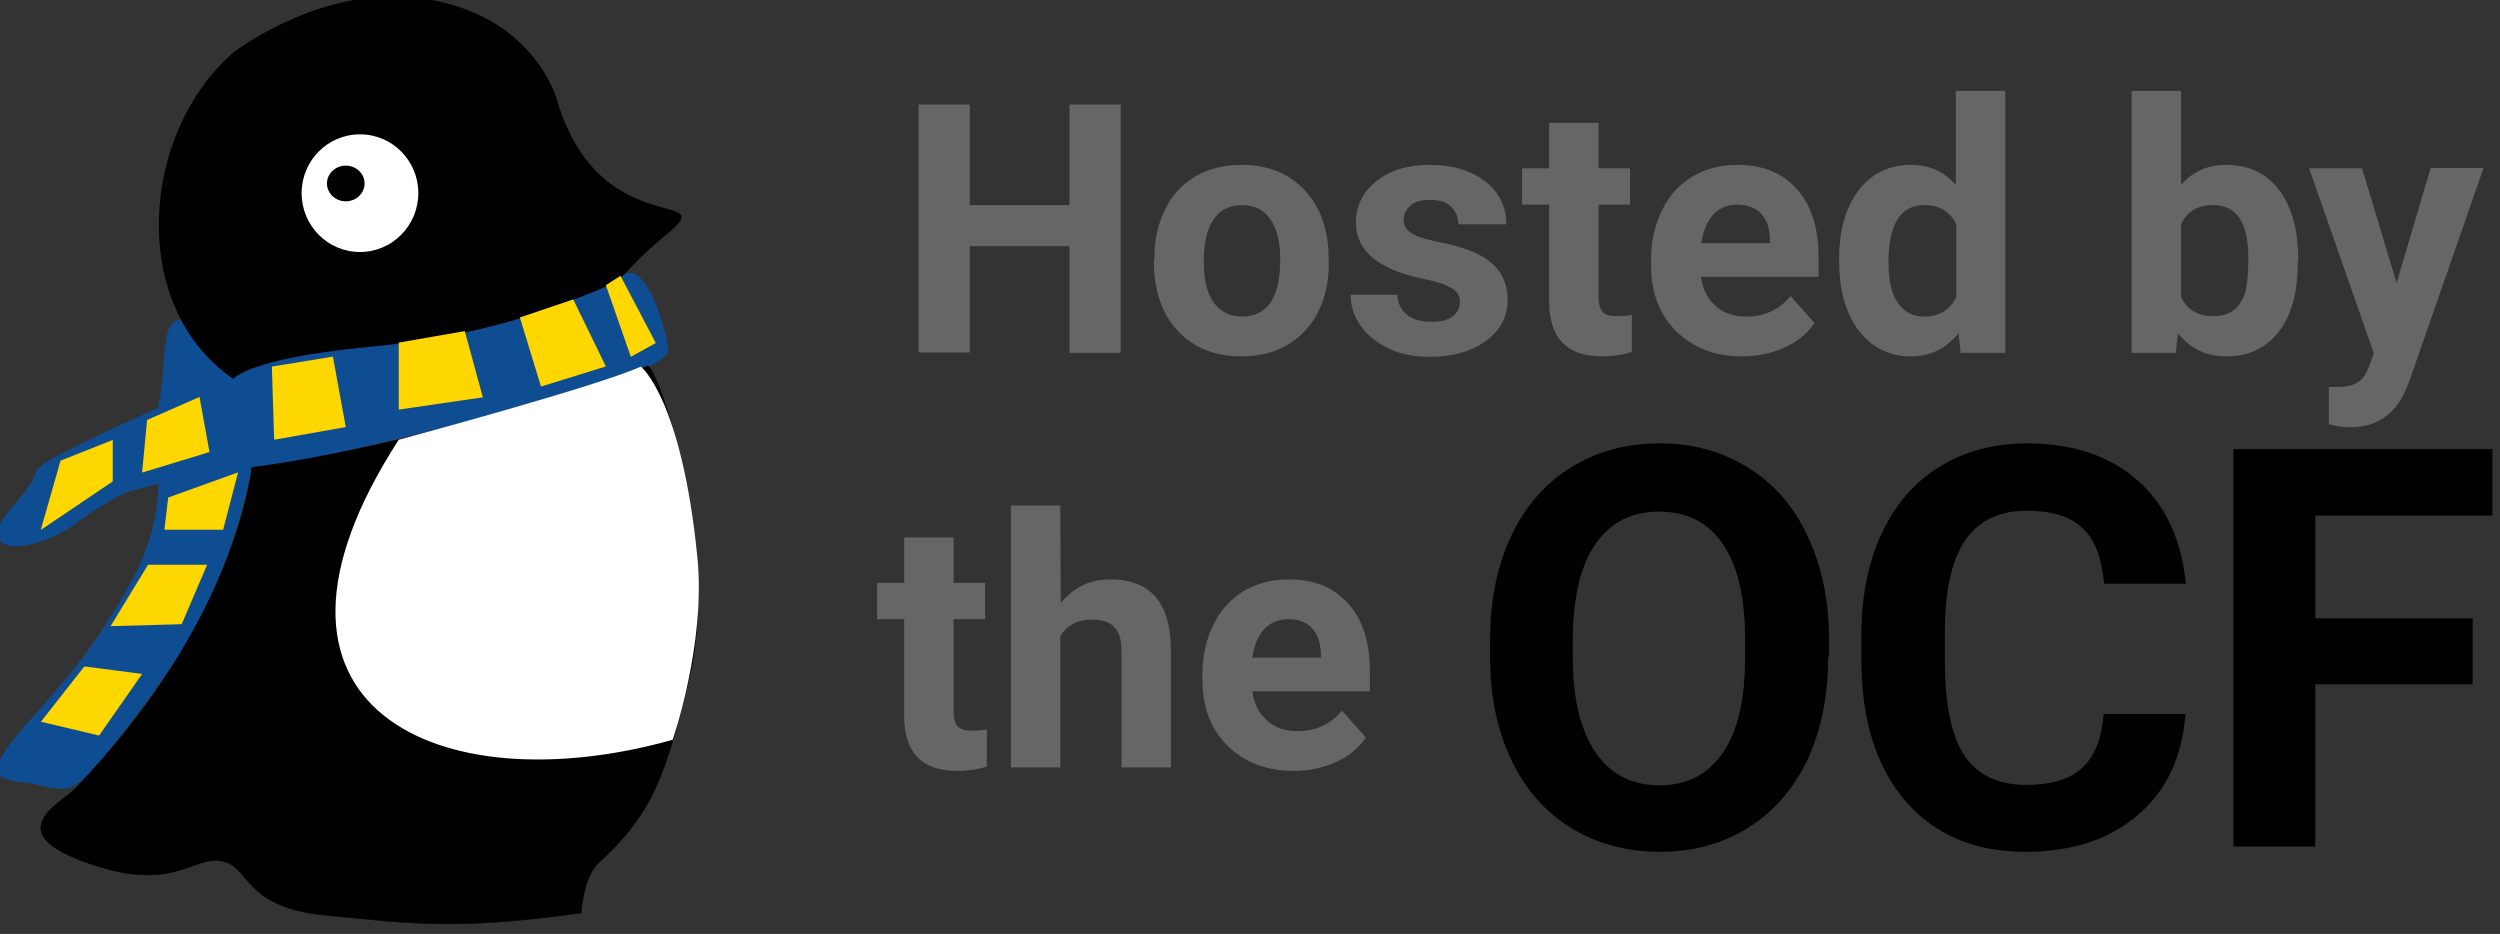 <?xml version="1.0" encoding="utf-8"?>
<!-- Generator: Adobe Illustrator 25.2.1, SVG Export Plug-In . SVG Version: 6.00 Build 0)  -->
<svg version="1.1" id="Layer_1" xmlns="http://www.w3.org/2000/svg" xmlns:xlink="http://www.w3.org/1999/xlink" x="0px" y="0px"
	 viewBox="0 0 105.2 39.3" style="enable-background:new 0 0 105.2 39.3;" xml:space="preserve">
<rect x="0" y="0" width="105.2" height="39.3" fill="#333333" stroke="none"/>
<style type="text/css">
	.st0{fill:#0F4D92;}
	.st1{fill:#FFFFFF;}
	.st2{fill:none;stroke:#020202;stroke-width:0.306;stroke-miterlimit:1.225;}
	.st3{fill:#FFD700;}
	.st4{fill:#666666;}
</style>
<g transform="matrix(.184 0 0 .184 -36.894 -64.97)">
	<g>
		<g transform="matrix(.439 0 0 -.439 186.3 627.596)">
			<g>
				<path class="st0" d="M127.5,459c-12.4,0-7.9-23.2-12.4-44.5c-2.4-11.3,24.7,1.2,34.9,17.9C152.1,435.8,127.5,459,127.5,459
					 M115.1,379.1c0-30.8-8.4-49.1-28.2-80c-19.9-30.8-39-47.2-49.4-61.6c-10.4-14.4-7.8-18.4,6.5-19.7c14.3-1.3,22.7-9.7,36,5.7
					c13.3,15.3,51.5,63.3,63.5,93.3c12,30,16.1,45.2,20,64.9c3.9,19.7-57.2-2.6-57.2-2.6"/>
				<path class="st0" d="M356.8,481.7c12.2,9.5,23.6-30.7,23.6-39.1c0-8.4-45-20.5-69.6-27.4c-24.6-6.9-111.4-30.3-147.3-33.4
					c-29.1-2.5-50.3-9.1-63.8-12.4c0,0-11.7-4.9-27.3-16.4c-24.2-17.8-55.9-17-33.8,7.9c22.1,24.9,1.3,15.7,33.8,32.1
					c32.5,16.4,68.9,29.8,76.7,38.2c0,0,31.5,21.6,64.6,15.5C225.2,444.5,336.5,465.8,356.8,481.7"/>
			</g>
			<path d="M380,503.5c29.1,24-35.1-5.2-57.5,69.7c0,0-12.2,47.2-75.4,53.5c-44.9,4.5-85.4-22.9-93.2-28.8
				c-48.1-41.7-55.2-132.1,0-170c0,0,7.8,10.7,70.2,16.6c62.4,5.9,96.8,20.7,114.3,27.5C363.4,481.7,350.6,479.2,380,503.5"/>
			<path class="st1" d="M250.3,524.7c0-16.9-13.6-30.7-30.4-30.7s-30.4,13.7-30.4,30.7c0,16.9,13.6,30.6,30.4,30.6
				S250.3,541.6,250.3,524.7"/>
			<path d="M222.3,529.7c0-5.1-4.4-9.3-9.8-9.3c-5.4,0-9.8,4.2-9.8,9.3c0,5.1,4.4,9.3,9.8,9.3C217.9,539,222.3,534.8,222.3,529.7
				 M369.5,434.6c4.5,2.4,38.6-93.9,21.8-163.1c-12-49.5-18.9-70.1-47-95.6c-8.2-7.4-9.2-26.2-9.2-26.2
				c-67.1-9.4-90.5-5.2-132.3-1.3c-41.8,3.9-39.8,22.8-52.2,27.5c-15.6,6-24.7-14.6-65-2.6c-57.2,17-21.6,33.3-14.3,40.9
				c85.1,88,92.3,167.6,92.3,167.6C222.3,388.7,344.7,421.4,369.5,434.6"/>
			<path class="st2" d="M369.5,434.6c4.5,2.4,38.6-93.9,21.8-163.1c-12-49.5-18.9-70.1-47-95.6c-8.2-7.4-9.2-26.2-9.2-26.2
				c-67.1-9.4-90.5-5.2-132.3-1.3c-41.8,3.9-39.8,22.8-52.2,27.5c-15.6,6-24.7-14.6-65-2.6c-57.2,17-21.6,33.3-14.3,40.9
				c85.1,88,92.3,167.6,92.3,167.6C222.3,388.7,344.7,421.4,369.5,434.6z"/>
			<path class="st1" d="M240.1,396.2c-90.6-140,21.5-190.4,142.7-156.3c0,0,17.3,49.6,12.9,94.7c-8.2,83.3-29.5,99.7-29.5,99.7
				C343.3,423.9,240.1,396.2,240.1,396.2"/>
			<g>
				<path class="st3" d="M283.9,418.3l-43.8-6.4v34.9l34.4,6L283.9,418.3z M348,434.4l-33.8-10.5l-11,36l27.8,9.4L348,434.4z
					 M175.2,396.2l37.3,6.6l-6.7,36.7l-31.8-5.2L175.2,396.2z M374,446.6l-13-7.2l-13,37.3l7.6,4.9L374,446.6z M109,406.5l27.3,12
					l5.2-28.7l-35.1-10.7L109,406.5z M148.6,349.3H118l2,16.8l36.4,13.1L148.6,349.3z M127,300.1l-37-1l19.5,32h30.8L127,300.1z
					 M106.4,274.2l-30.1,3.9l-22.6-28.8l30.3-7.2L106.4,274.2z M91.1,374.5l-37.5-25.3l10.3,36.1l27.2,10.8V374.5z"/>
			</g>
		</g>
	</g>
	<g>
		<path class="st4" d="M456.8,433.8h-11.7v-24.4h-22.8v24.3h-11.7V377h11.7v23h22.8v-23h11.7V433.8z M464.5,412.3
			c0-4.2,0.8-7.9,2.4-11.2c1.6-3.3,3.9-5.8,6.9-7.6c3-1.8,6.6-2.7,10.6-2.7c5.7,0,10.3,1.7,13.9,5.2c3.6,3.5,5.6,8.2,6,14.2l0.1,2.9
			c0,6.5-1.8,11.7-5.4,15.6c-3.6,3.9-8.5,5.9-14.6,5.9c-6.1,0-11-2-14.6-5.9c-3.6-3.9-5.4-9.2-5.4-15.9L464.5,412.3z M475.8,413.1
			c0,4,0.8,7.1,2.3,9.2c1.5,2.1,3.7,3.2,6.5,3.2c2.7,0,4.9-1,6.4-3.1c1.5-2.1,2.3-5.5,2.3-10.1c0-3.9-0.8-7-2.3-9.1
			c-1.5-2.2-3.7-3.2-6.5-3.2c-2.8,0-4.9,1.1-6.4,3.2C476.6,405.3,475.8,408.6,475.8,413.1L475.8,413.1z M534.4,422.1
			c0-1.4-0.7-2.5-2.1-3.2c-1.4-0.8-3.5-1.5-6.6-2.1c-10-2.1-15.1-6.4-15.1-12.8c0-3.7,1.5-6.9,4.6-9.4c3.1-2.5,7.2-3.8,12.2-3.8
			c5.4,0,9.6,1.3,12.8,3.8c3.2,2.5,4.8,5.8,4.8,9.8H534c0-1.6-0.5-2.9-1.6-4c-1-1.1-2.7-1.6-4.9-1.6c-1.9,0-3.4,0.4-4.4,1.3
			c-1,0.9-1.6,2-1.6,3.3c0,1.2,0.6,2.3,1.8,3c1.2,0.8,3.2,1.4,6,2c2.8,0.5,5.2,1.2,7.1,1.9c6,2.2,8.9,6,8.9,11.4c0,3.9-1.7,7-5,9.4
			c-3.3,2.4-7.6,3.6-12.8,3.6c-3.5,0-6.7-0.6-9.4-1.9c-2.7-1.3-4.9-3-6.4-5.2c-1.6-2.2-2.3-4.6-2.3-7.1h10.7c0.1,2,0.8,3.5,2.2,4.6
			c1.4,1.1,3.2,1.6,5.5,1.6c2.2,0,3.8-0.4,4.9-1.2C533.9,424.5,534.4,423.4,534.4,422.1L534.4,422.1z M566.1,381.2v10.4h7.2v8.3
			h-7.2v21.1c0,1.6,0.3,2.7,0.9,3.4c0.6,0.7,1.7,1,3.4,1c1.2,0,2.4-0.1,3.3-0.3v8.5c-2.2,0.7-4.5,1-6.8,1c-7.9,0-11.9-4-12.1-12
			v-22.7h-6.2v-8.3h6.2v-10.4H566.1z M599,434.6c-6.2,0-11.2-1.9-15.1-5.7c-3.9-3.8-5.8-8.9-5.8-15.2v-1.1c0-4.2,0.8-8,2.5-11.4
			c1.6-3.4,4-5.9,6.9-7.7c3-1.8,6.5-2.7,10.3-2.7c5.8,0,10.3,1.8,13.6,5.5c3.3,3.6,5,8.8,5,15.5v4.6h-26.9c0.4,2.8,1.5,5,3.3,6.6
			c1.8,1.7,4.2,2.5,7,2.5c4.3,0,7.7-1.6,10.2-4.7l5.5,6.2c-1.7,2.4-4,4.3-6.9,5.6C605.7,433.9,602.5,434.6,599,434.6L599,434.6z
			 M597.8,399.9c-2.2,0-4.1,0.8-5.5,2.3c-1.4,1.5-2.3,3.7-2.7,6.5h15.7v-0.9c-0.1-2.5-0.7-4.4-2-5.8
			C602,400.6,600.1,399.9,597.8,399.9L597.8,399.9z M621.1,412.4c0-6.6,1.5-11.8,4.4-15.7c3-3.9,7-5.9,12.1-5.9
			c4.1,0,7.5,1.5,10.2,4.6v-21.5h11.3v59.9h-10.2l-0.5-4.5c-2.8,3.5-6.4,5.3-10.8,5.3c-5,0-9-2-12-5.9
			C622.6,424.8,621.1,419.3,621.1,412.4L621.1,412.4z M632.4,413.2c0,4,0.7,7,2.1,9.1c1.4,2.1,3.4,3.2,6,3.2c3.5,0,5.9-1.5,7.4-4.4
			v-16.7c-1.4-2.9-3.8-4.4-7.3-4.4C635.1,400,632.4,404.4,632.4,413.2L632.4,413.2z M726,413.1c0,6.8-1.4,12-4.3,15.8
			c-2.9,3.8-6.9,5.7-12.1,5.7c-4.6,0-8.2-1.8-11-5.3l-0.5,4.5h-10.1v-59.9h11.3v21.5c2.6-3,6-4.6,10.3-4.6c5.2,0,9.2,1.9,12.1,5.7
			c2.9,3.8,4.4,9.1,4.4,16L726,413.1z M714.7,412.3c0-4.3-0.7-7.4-2-9.3c-1.4-2-3.4-3-6-3c-3.6,0-6.1,1.5-7.4,4.4V421
			c1.4,3,3.9,4.4,7.5,4.4c3.6,0,6-1.8,7.2-5.4C714.4,418.4,714.7,415.8,714.7,412.3L714.7,412.3z M748.6,417.8l7.8-26.3h12.1
			l-17,48.8l-0.9,2.2c-2.5,5.5-6.7,8.3-12.5,8.3c-1.6,0-3.3-0.2-5-0.7v-8.5l1.7,0c2.1,0,3.7-0.3,4.8-1c1.1-0.6,1.9-1.7,2.5-3.2
			l1.3-3.5l-14.8-42.3h12.1L748.6,417.8z"/>
		<path class="st4" d="M418.6,476v10.4h7.2v8.3h-7.2v21.1c0,1.6,0.3,2.7,0.9,3.4c0.6,0.7,1.7,1,3.4,1c1.2,0,2.4-0.1,3.3-0.3v8.5
			c-2.2,0.7-4.5,1-6.8,1c-7.9,0-11.9-4-12.1-12v-22.7h-6.2v-8.3h6.2V476H418.6z M443.1,491c3-3.6,6.7-5.4,11.3-5.4
			c9.2,0,13.8,5.3,13.9,16v27h-11.3v-26.7c0-2.4-0.5-4.2-1.6-5.3c-1-1.2-2.8-1.8-5.2-1.8c-3.3,0-5.7,1.3-7.2,3.8v30h-11.3v-59.9
			h11.3L443.1,491z M496.4,529.4c-6.2,0-11.2-1.9-15.1-5.7c-3.9-3.8-5.8-8.9-5.8-15.2v-1.1c0-4.2,0.8-8,2.5-11.4
			c1.6-3.4,4-5.9,6.9-7.7c3-1.8,6.5-2.7,10.3-2.7c5.8,0,10.3,1.8,13.6,5.5c3.3,3.6,5,8.8,5,15.5v4.6h-26.9c0.4,2.8,1.5,5,3.3,6.6
			c1.8,1.7,4.2,2.5,7,2.5c4.3,0,7.7-1.6,10.2-4.7l5.5,6.2c-1.7,2.4-4,4.3-6.9,5.6C503.1,528.7,499.9,529.4,496.4,529.4L496.4,529.4z
			 M495.1,494.7c-2.2,0-4.1,0.8-5.5,2.3c-1.4,1.5-2.3,3.7-2.7,6.5h15.7v-0.9c-0.1-2.5-0.7-4.4-2-5.8
			C499.3,495.4,497.5,494.7,495.1,494.7z"/>
		<path d="M618.6,503.3c0,8.9-1.6,16.8-4.7,23.5c-3.2,6.7-7.7,11.9-13.6,15.6c-5.9,3.7-12.6,5.5-20.2,5.5c-7.5,0-14.3-1.8-20.2-5.4
			c-5.9-3.6-10.5-8.8-13.7-15.5c-3.2-6.7-4.9-14.5-4.9-23.2v-4.5c0-8.9,1.6-16.8,4.8-23.6c3.2-6.8,7.8-12.1,13.7-15.7
			c5.9-3.7,12.7-5.5,20.2-5.5c7.6,0,14.3,1.8,20.2,5.5c5.9,3.6,10.5,8.8,13.7,15.7c3.2,6.8,4.9,14.6,4.9,23.5V503.3z M599.6,499.2
			c0-9.5-1.7-16.8-5.1-21.7c-3.4-5-8.3-7.4-14.6-7.4c-6.3,0-11.1,2.5-14.5,7.4c-3.4,4.9-5.1,12-5.2,21.5v4.4
			c0,9.3,1.7,16.5,5.1,21.6c3.4,5.1,8.3,7.7,14.7,7.7c6.3,0,11.1-2.5,14.5-7.4c3.4-5,5.1-12.1,5.1-21.6L599.6,499.2z M700.3,516.4
			c-0.7,9.8-4.3,17.5-10.9,23.1c-6.5,5.6-15.1,8.4-25.7,8.4c-11.7,0-20.8-3.9-27.5-11.7c-6.7-7.9-10-18.6-10-32.3v-5.6
			c0-8.7,1.5-16.4,4.6-23.1c3.1-6.7,7.5-11.8,13.2-15.3c5.7-3.6,12.4-5.4,20-5.4c10.5,0,18.9,2.8,25.3,8.4
			c6.4,5.6,10.1,13.5,11.1,23.7h-18.7c-0.5-5.9-2.1-10.1-4.9-12.7c-2.8-2.7-7.1-4-12.8-4c-6.2,0-10.9,2.2-14,6.7
			c-3.1,4.5-4.7,11.4-4.7,20.8v6.9c0,9.8,1.5,17,4.4,21.5c3,4.5,7.7,6.8,14.1,6.8c5.8,0,10.1-1.3,12.9-3.9c2.9-2.7,4.5-6.8,4.9-12.3
			H700.3z M766,509.6h-36v37.1h-18.7v-90.9h59.2V471H730v23.5h36L766,509.6z"/>
	</g>
</g>
</svg>
